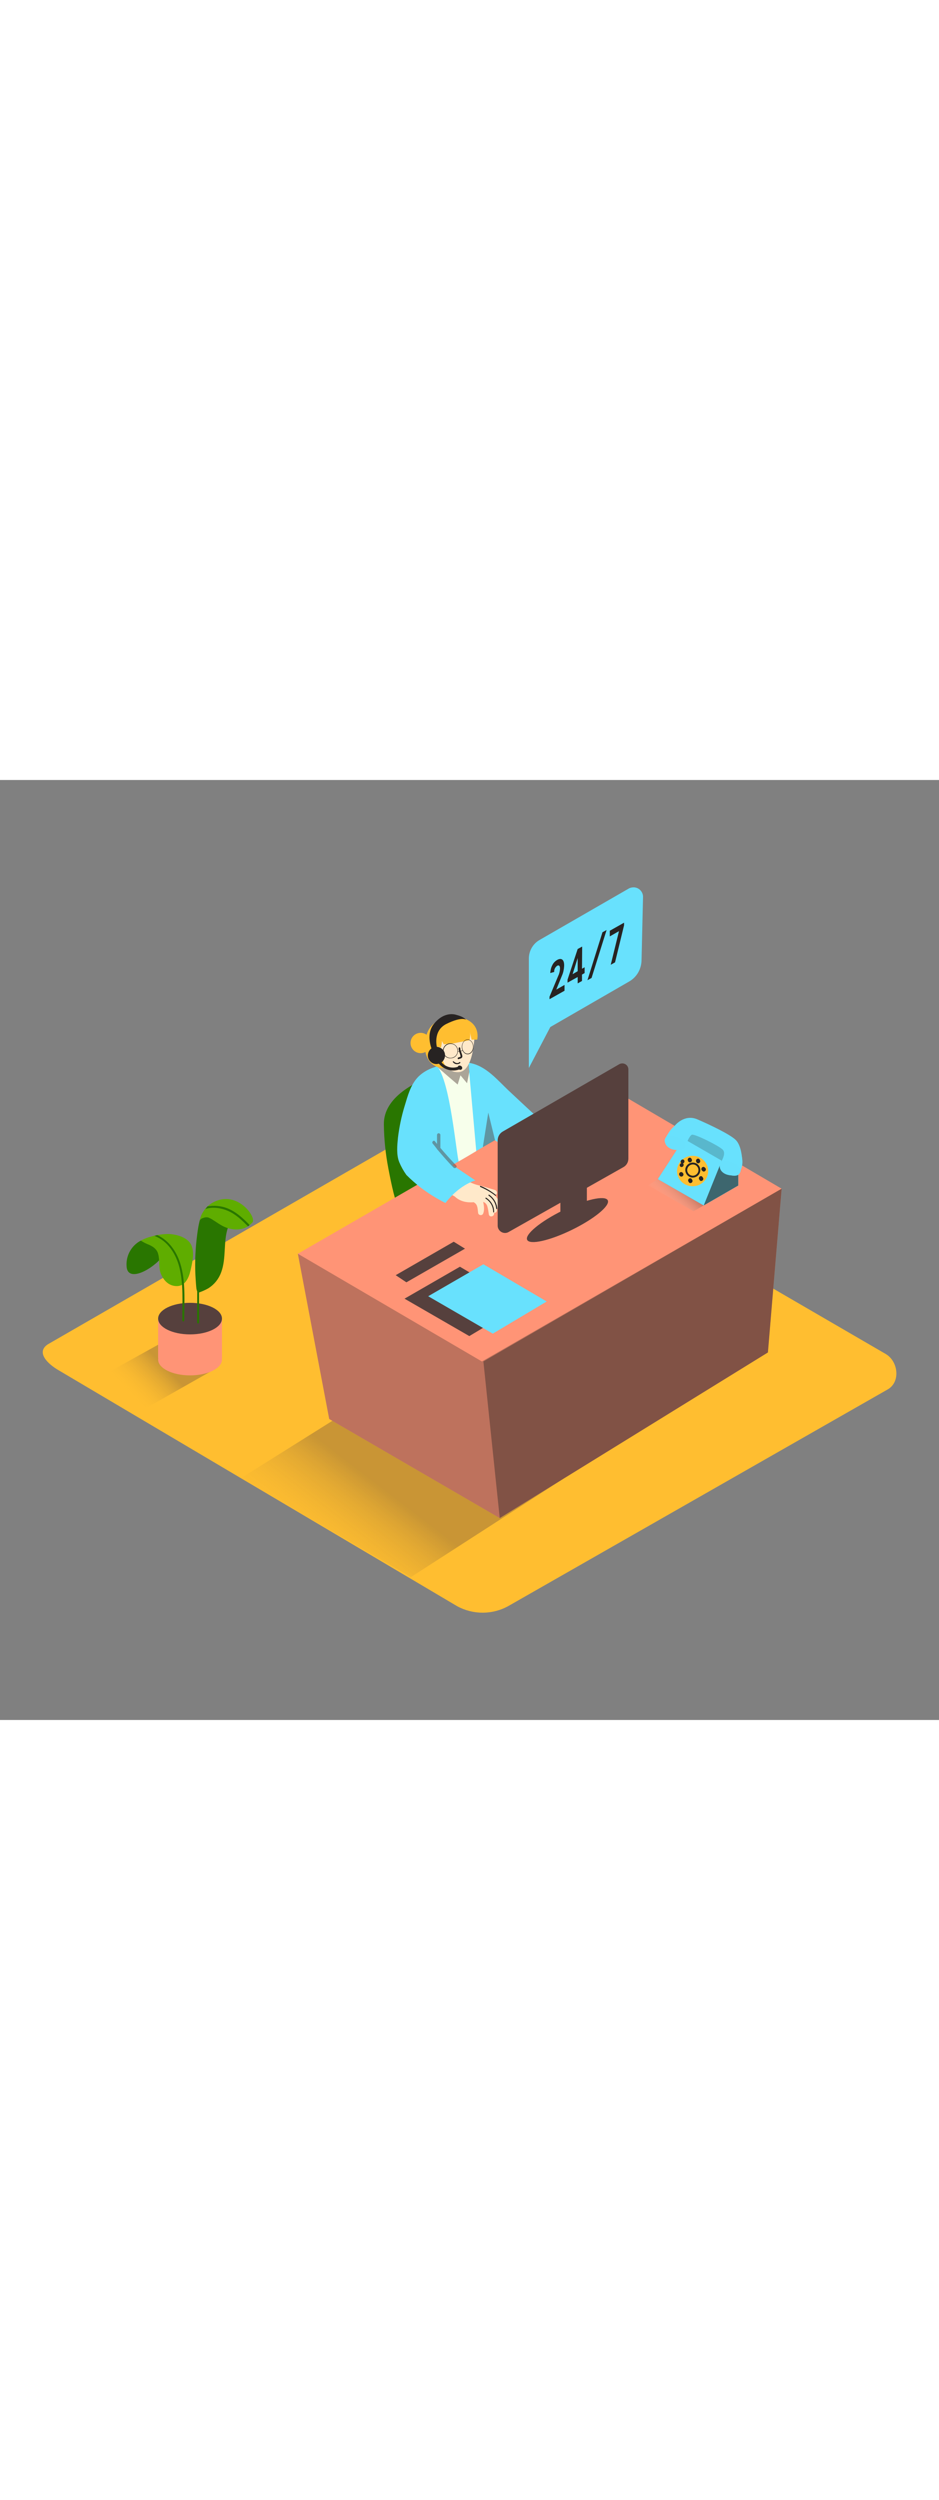 <svg version="1.1" id="Layer_1" xmlns="http://www.w3.org/2000/svg" xmlns:xlink="http://www.w3.org/1999/xlink" x="0px" y="0px" viewBox="0 0 500 500" style="width: 188px;" xml:space="preserve" data-imageid="customer-service-51" imageName="Customer Service" class="illustrations_image">
<rect x="0" y="0" width="500" height="500" fill="#808080" stroke="none"/>
<style type="text/css">
	.st0{fill:#FFBE30;}
	.st1{fill:#297600;}
	.st2{opacity:0.32;fill:url(#SVGID_1_);enable-background:new    ;}
	.st3{fill:#FF9476;}
	.st4{opacity:0.3;fill:#272322;enable-background:new    ;}
	.st5{opacity:0.4;fill:#272322;enable-background:new    ;}
	.st6{fill:#FFE9CA;}
	.st7{fill:#68E1FD;}
	.st8{fill:#F7FFEB;}
	.st9{fill:#272322;}
	.st10{opacity:0.47;fill:#56403D;enable-background:new    ;}
	.st11{opacity:0.32;fill:url(#SVGID_00000005264594540722661970000010559405110638971023_);enable-background:new    ;}
	.st12{opacity:0.22;fill:#272322;enable-background:new    ;}
	.st13{opacity:0.55;fill:#272322;enable-background:new    ;}
	.st14{opacity:0.5;fill:#68E1FD;enable-background:new    ;}
	.st15{fill:#56403D;}
	.st16{opacity:0.32;fill:url(#SVGID_00000039125029196210104740000002165748514060479656_);enable-background:new    ;}
	.st17{fill:#5FAD00;}
</style>
<path id="field" class="st0" d="M243.3,439.4L31.6,314.2c-6.7-3.8-12.5-10-6-14.1l212.5-122.4c3.2-2,8-3.3,11.3-1.4l222.2,129&#10;&#9;c6.7,3.9,8,14.8,1.2,18.8L271.2,439.1C262.6,444.1,252,444.2,243.3,439.4z"/>
<g id="cs">
	<path class="st1" d="M241.7,156.2c-2.5-1.5-5.8-1-8.6,0c-11.8,4.1-28.9,12.4-28.7,27c0.1,7.9,0.9,15.7,2.4,23.5&#10;&#9;&#9;c0.6,3.1,3.2,16.9,5,19.6c2.7,3.9,12.6-15,14.8-16.5c3.9-2.6,7.7-5.2,11.4-8c2.8-2.1,9-5.3,10.1-8.6c0.2-0.7,0.3-1.5,0.3-2.3&#10;&#9;&#9;c0.2-6.9-0.2-13.8-1.1-20.7C246.4,165.8,246.1,158.8,241.7,156.2z"/>
	
		<linearGradient id="SVGID_1_" gradientUnits="userSpaceOnUse" x1="176.072" y1="80.849" x2="207.562" y2="122.029" gradientTransform="matrix(1 0 0 -1 0 502)">
		<stop offset="0" style="stop-color:#FFBE30;stop-opacity:0"/>
		<stop offset="1" style="stop-color:#56403D"/>
	</linearGradient>
	<polyline class="st2" points="217.8,315.3 128.1,371.5 218.8,424 299.8,371.8 &#9;"/>
	<polyline class="st3" points="158.6,252 175.3,339.9 266.1,392.6 408.9,304.5 416.2,217.4 &#9;"/>
	<polyline class="st4" points="158.6,252 175.3,339.9 266.1,392.6 408.9,304.5 416.2,217.4 &#9;"/>
	<polygon class="st3" points="158.6,252 256.6,309.3 416.2,217.4 318.2,159.9 &#9;"/>
	<polygon class="st5" points="266.1,392.6 257.4,309.3 416.2,217.4 408.9,304.5 &#9;"/>
	<path class="st6" d="M265.9,226.6c0.1-2.2-0.9-4.3-2.5-5.7c0.8-0.1,1.4-0.9,1.2-1.6c-0.1-0.5-0.5-1-1-1.2c-2.2-0.6-4.5-1.5-6.9-2&#10;&#9;&#9;c-0.2-0.1-0.3-0.2-0.5-0.2c-4.7-0.9-9-3.1-12.5-6.4c-0.6-0.5-1.5-0.5-2.1,0.1c-0.4,0.4-0.5,1-0.3,1.5c-0.5,0.3-0.9,0.8-0.9,1.4&#10;&#9;&#9;c-0.8,0.1-1.4,0.8-1.3,1.7c0,0.3,0.2,0.6,0.4,0.8c0.5,0.5,1,1.1,1.6,1.5c0,0.1,0.1,0.2,0.1,0.3c-0.2,0.1-0.3,0.3-0.4,0.5&#10;&#9;&#9;c-0.6-0.6-1.2-1.2-1.8-1.7c-1.4-1.2-3.5,0.9-2,2c1.7,1.4,3.2,3.1,5.1,3.9c2.8,2.7,6.4,3.4,10.2,3.1c0.1,0.1,0.3,0.2,0.4,0.3&#10;&#9;&#9;c1.8,1.2,1.6,3.5,1.9,5.5c0.2,0.8,1,1.2,1.8,1c0.3-0.1,0.6-0.3,0.8-0.6c0.9-2,0.5-4.3,0.1-6.4c1.1,0.4,1.9,1.3,2.2,2.4&#10;&#9;&#9;c0.4,1.4,0.6,2.8,0.8,4.3c0.4,1.8,3.1,1.1,2.8-0.8v-0.1c0.7,0.1,1.3-0.3,1.5-1c0-0.1,0-0.2,0-0.4l-0.1-0.8&#10;&#9;&#9;C265.4,228,265.9,227.4,265.9,226.6C265.9,226.7,265.9,226.7,265.9,226.6z"/>
	<path class="st6" d="M294.1,195.9c0.7-1.2-0.2-3-0.9-4.1c-1.4-2-3-3.7-4.9-5.2c-0.6-0.5-1.6-0.4-2.1,0.2c-0.3,0.4-0.4,0.9-0.3,1.4&#10;&#9;&#9;c-0.2-0.1-0.3-0.1-0.5-0.1c-0.3-0.6-0.9-1-1.6-1.1c-1.1-1-2.6,0.5-2.2,1.7c-0.7,0.1-1.2,0.7-1.2,1.4c0.1,1.1,0.4,2.1,1,3&#10;&#9;&#9;c-0.9-0.9-1.8-1.8-2.7-2.7c-1.1-1.1-3.2,0.5-2.2,1.8c0.2,0.2,0.3,0.4,0.5,0.7c0.2,0.2,0.4,0.4,0.6,0.5l0.8,0.7l0,0&#10;&#9;&#9;c0.8,1.2,1.7,2.4,2.6,3.6c-0.5,0.4-0.6,1.1-0.3,1.7c0,0,0,0.1,0.1,0.1c1.6,2.1,5.5,8.6,8.7,5.4c0.8,1.2,1.6,2.4,2.3,3.6&#10;&#9;&#9;c0.4,0.7,1.3,0.9,1.9,0.5c0.2-0.1,0.4-0.3,0.5-0.6c0.4-0.2,0.6-0.7,0.5-1.2c-0.2-1-0.5-2-0.9-3c1.5-1.1,1.3-2.7,0.5-4.2&#10;&#9;&#9;C294.9,198.6,294.8,197.1,294.1,195.9z"/>
	<path class="st7" d="M279.2,200.9c2.7-6.7,9.1-11.5,15.9-14.4l-5.4-3.9c-6-5.3-11.9-10.9-17.8-16.4c-6.7-6.1-13-14.5-22.5-15.8&#10;&#9;&#9;c-4.4-0.6-9.6,0.4-13.9,1.2c-4.7,1-9.6,2.9-13.1,6.6c-3.8,4.1-5.3,9.8-6.9,15.1c-1.7,5.5-2.9,11.2-3.6,17c-0.4,4.1-0.9,9.1,0.7,13&#10;&#9;&#9;c1,2.4,2.3,4.7,3.8,6.8c4.8,4.8,10.1,8.9,16,12.3c1.6,0.9,3.1,1.8,4.8,2.6c3.8-5,9.6-10,15.9-12l-12.2-8.2l22.5-13.2L279.2,200.9z"/>
	<path class="st8" d="M253.6,197.4l-4.2-47l-9.2-2.7l-9.2,3.1c8,3.6,11.4,43.4,13.2,52.1C244.5,202.8,253.5,197.5,253.6,197.4z"/>
	<path class="st9" d="M260.5,220.6c-0.3-0.2-0.6,0.3-0.3,0.5c2.3,1.6,3.8,4.1,4,6.8c0,0.4,0.6,0.4,0.6,0&#10;&#9;&#9;C264.5,224.9,262.9,222.3,260.5,220.6z"/>
	<path class="st9" d="M258.9,222.2c-0.1-0.1-0.3,0-0.4,0.1s0,0.3,0.1,0.4c2.5,1.5,4,4.2,4,7.1c0,0.2,0.2,0.3,0.3,0.2&#10;&#9;&#9;c0.1,0,0.2-0.1,0.2-0.2C263.2,226.7,261.5,223.9,258.9,222.2z"/>
	<path class="st9" d="M264,220.7c-2.5-2-5.2-3.6-8.1-4.8c-0.3-0.1-0.5,0.4-0.1,0.6c2.8,1.2,5.5,2.7,7.9,4.6&#10;&#9;&#9;C263.9,221.4,264.3,221,264,220.7z"/>
	<path class="st9" d="M294.1,204.4c1-0.8,1.4-2.1,0.9-3.3c-0.1-0.5-0.3-0.9-0.5-1.4l0.1-0.1c0.9-1.9-0.3-3.7-1.1-5.4&#10;&#9;&#9;c-0.2-0.3-0.7,0-0.5,0.3c0.7,1.4,1.8,2.9,1.3,4.4c-0.5-1.1-1.1-2.2-1.8-3.1c-0.2-0.3-0.7,0-0.5,0.3c1.1,1.6,4.1,6.3,1.8,7.8&#10;&#9;&#9;c0,0-0.1,0.1-0.1,0.1c-0.9-2.4-2-4.7-3.2-6.9c-0.2-0.3-0.7,0-0.5,0.3c0.9,1.7,1.7,3.4,2.5,5.1c0.3,0.7,0.6,1.4,0.9,2.2l0.4,1.2&#10;&#9;&#9;c0.1,0.4,0.2,0.6,0.2,0.7c0.1,0.3,0.1,0.7,0,1c-0.2,0.5-0.7,0.8-1.2,0.7c-0.3-0.1-0.6-0.3-0.8-0.5c-0.2-0.1-0.2-0.3-0.5-0.8l-0.6-1&#10;&#9;&#9;c-0.5-0.8-1-1.6-1.5-2.4l-3.1-4.9c-0.2-0.3-0.7,0-0.5,0.3l4.9,7.8c0.6,1,1.9,3.4,3.5,2.2c1.3-1,0.2-3.3-0.3-4.5&#10;&#9;&#9;C294,204.5,294.1,204.5,294.1,204.4z"/>
	<path class="st10" d="M242.9,205c-2.9-3-5.7-6.1-8.4-9.3v-7c-0.1-0.5-0.5-0.8-1-0.8c-0.4,0-0.7,0.4-0.8,0.8v4.9l-1.1-1.4&#10;&#9;&#9;c-0.7-0.9-1.9,0.4-1.2,1.2s1.6,2,2.3,2.9c0.1,0.2,0.2,0.4,0.4,0.5c2.7,3.2,5.5,6.4,8.4,9.4C242.4,207,243.7,205.8,242.9,205z"/>
	<polygon class="st10" points="263.6,191.6 260,176.9 257.1,195.3 &#9;"/>
	<path class="st10" d="M233.1,152.7c0.1,0.4,10.6,9.3,10.6,9.3l1.5-4.9l3.5,4.2l1.2-6l-0.4-4.9"/>
	<path class="st0" d="M239.8,152.5c-7.4,2.9-16-3.1-12.9-16.1c2.8-11.8,17.3-10.4,17.3-10.4"/>
	<path class="st6" d="M242.5,129c-6.8-0.3-11.4,8.3-11.1,12.9c0.1,1.7,0.4,3.4,1,5.1c0.2,0,0.3,0.1,0.5,0.1c1,0.3,1.9,0.8,2.5,1.6&#10;&#9;&#9;c0.7,0.9,0.9,2.1,1.6,3.1c1.2,1.6,2.9,2.8,4.8,3.4c0.6,0.1,1.1,0.2,1.7,0.2c9.1,0.6,9.1-20.1,9.4-21.4&#10;&#9;&#9;C250.2,130.9,246.5,129.2,242.5,129z"/>
	<path class="st0" d="M241.9,140l8.1-1.6c0.4-1.5,0.5-3,0.2-4.5l0.9,4.2h3c0,0,2.1-8.1-7.1-11.3s-18,1.8-17.6,10&#10;&#9;&#9;c0.1,4.7,1.9,9.1,5,12.6c0,0-4.6-7.8-3-4.5c2,4.1,4-3.7,3.9-6.1l1,1.8L241.9,140z"/>
	<path class="st6" d="M236.8,146c0-1.2-0.6-2.4-1.5-3.2c-0.8-0.7-2.2-1.3-3.1-0.4s-0.6,2.4-0.3,3.4c0.4,1.4,1.1,2.6,2,3.7&#10;&#9;&#9;c1,1.1,2.6-0.5,1.6-1.6c-0.3-0.3-0.5-0.7-0.8-1.1c0.4,0.5,1.1,0.5,1.6,0.1C236.7,146.7,236.8,146.3,236.8,146z"/>
	<path class="st9" d="M240.3,148c-2.2,0.3-4.2-1.3-4.4-3.5c-0.3-2.2,1.3-4.2,3.5-4.4s4.2,1.3,4.4,3.5c0,0.2,0,0.3,0,0.5&#10;&#9;&#9;C243.9,146.1,242.3,147.9,240.3,148z M240.3,140.4c-2-0.2-3.9,1.2-4.1,3.3c-0.2,2,1.2,3.9,3.3,4.1c2,0.2,3.9-1.2,4.1-3.3&#10;&#9;&#9;c0-0.1,0-0.3,0-0.4C243.6,142.1,242.2,140.5,240.3,140.4L240.3,140.4z"/>
	<path class="st9" d="M249,145.9c-1.7,0-3.1-1.8-3.1-3.9s1.4-4,3.1-4s3.1,1.8,3.1,4S250.8,145.9,249,145.9z M249,138.2&#10;&#9;&#9;c-1.6,0-2.9,1.7-2.9,3.7s1.3,3.7,2.9,3.7s2.9-1.7,2.9-3.7S250.6,138.2,249,138.2L249,138.2z"/>
	<path class="st9" d="M245.1,142.6c0-0.2-0.3-0.4-0.5-0.4c-0.2,0-0.3,0.2-0.4,0.4c0,0.7,0.1,1.5,0.4,2.2c0.3,0.7,0.5,1.5,0.7,2.3&#10;&#9;&#9;c-0.4,0.2-0.9,0.4-1.3,0.5c-0.5,0.2-0.3,1.1,0.2,0.9c0.8-0.3,2-0.4,2-1.5C246.1,145.5,245.1,144.2,245.1,142.6z"/>
	
		<rect x="243.6" y="144" transform="matrix(0.978 -0.211 0.211 0.978 -24.898 54.993)" class="st9" width="2.8" height="0.2"/>
	
		<rect x="233.7" y="142" transform="matrix(0.534 -0.846 0.846 0.534 -12.246 264.676)" class="st9" width="0.2" height="2.9"/>
	<path class="st9" d="M244.6,150.1c-0.9,0.9-2.2,0.4-3-0.4c-0.3-0.3-0.7,0.1-0.4,0.4c0.9,1.2,2.5,1.4,3.7,0.6c0,0,0.1-0.1,0.1-0.1&#10;&#9;&#9;C245.4,150.3,244.9,149.8,244.6,150.1z"/>
	<circle class="st0" cx="224" cy="139.9" r="5.4"/>
	<path class="st9" d="M248.2,127.6c0,0-2-2-10.4,2.1c-7.6,3.7-5.1,12.6-5.1,12.6l-2.5,1.6c0,0-3.9-8.2,0.8-14.1&#10;&#9;&#9;c5.9-7.4,12.2-4.8,12.2-4.8S246.8,125.8,248.2,127.6z"/>
	<path class="st9" d="M244.5,151.9c-0.3,0-0.6,0.3-0.7,0.6l-0.1,0.1c-3.1,1-6.5,0-8.6-2.4c2-1.5,2.5-4.4,1-6.4c-1.5-2-4.4-2.5-6.4-1&#10;&#9;&#9;c-2,1.5-2.5,4.4-1,6.4c0.9,1.2,2.2,1.9,3.7,1.9c0.4,0,0.9-0.1,1.3-0.2c0,0,0,0.1,0.1,0.1c2.6,3.1,6.9,4.3,10.7,3&#10;&#9;&#9;c0.4,0.3,1.1,0.2,1.4-0.2c0,0,0.1-0.1,0.1-0.1C246.5,152.6,245.4,151.8,244.5,151.9z"/>
	
		<linearGradient id="SVGID_00000129924537578799120230000017755544868877416580_" gradientUnits="userSpaceOnUse" x1="356.284" y1="274.296" x2="365.384" y2="284.086" gradientTransform="matrix(1 0 0 -1 0 502)">
		<stop offset="0" style="stop-color:#FFFFFF;stop-opacity:0"/>
		<stop offset="1" style="stop-color:#56403D"/>
	</linearGradient>
	<path style="opacity:0.32;fill:url(#SVGID_00000129924537578799120230000017755544868877416580_);enable-background:new    ;" d="&#10;&#9;&#9;M369.4,208.7c-0.1-0.1-0.1-0.2,0-0.3c0.1-0.1-1.3-0.4-1.3-0.5s-0.8-0.3-0.8-0.5c-1.8-0.7-3.4-1.7-4.6-3.1l-17.6,11.3l24.2,13.8&#10;&#9;&#9;l16.9-9.7C386.2,219.6,372.2,211.8,369.4,208.7z"/>
	<path class="st9" d="M381.6,197l-6.7-3.1c-2.1-1-4.6-2.3-4.5-5c0-0.3-0.4-0.3-0.4,0c-0.1,2.2,1.5,3.7,3.4,4.7&#10;&#9;&#9;c2.6,1.4,5.4,2.5,8,3.7C381.6,197.5,381.8,197.1,381.6,197z"/>
	<path class="st9" d="M382.2,192.1v4.4c0,0.1,0.1,0.2,0.2,0.2s0.2-0.1,0.2-0.2l0,0v-4.4c0-0.1-0.1-0.2-0.2-0.2&#10;&#9;&#9;S382.2,192,382.2,192.1z"/>
	<path class="st9" d="M379.3,201.7c-1.2-2.1-3.6-3.2-5.9-3.9c-2.5-0.8-5.4-1.4-7.8-0.1c-0.1,0-0.1,0.1-0.1,0.2c-0.7,0.3-1.4,0.6-2,1&#10;&#9;&#9;c-1.9,1.1-4.1,2.7-5.1,4.7s-0.1,4.8,0.6,6.9c0.7,2.2,2.1,4,4,5.2c2.1,1.1,4.5,1.4,6.8,1.1c2.6-0.3,5-1.2,7.1-2.7&#10;&#9;&#9;C380.4,211.5,381.5,205.4,379.3,201.7z M377.6,212.9c-1.7,1.5-3.7,2.5-5.9,2.9c-2.2,0.7-4.4,0.7-6.6,0.2c-2.1-0.6-3.9-2-4.9-3.9&#10;&#9;&#9;c-1.1-2-1.7-4.1-1.8-6.4c0-2.7,2.3-4.5,4.3-5.9s4.6-2.7,7.3-2c0.1,0,0.2-0.1,0.3-0.2c0-0.1,0-0.1-0.1-0.2c0.7,0.1,1.5,0.3,2.2,0.5&#10;&#9;&#9;c2,0.4,3.9,1.3,5.5,2.6c1.5,1.6,2.2,3.8,2,5.9C380,208.9,379.1,211.2,377.6,212.9z"/>
	<path class="st9" d="M372.4,207c-0.3-1.8-1.7-3.3-3.5-3.6c0.5-0.3,1.1-0.5,1.6-0.7c0.3-0.1,0.1-0.5-0.1-0.4c-0.8,0.3-1.5,0.6-2.2,1&#10;&#9;&#9;l0,0c-0.1,0-0.2,0-0.2,0.1c-1.4,0.7-2.3,2-2.5,3.5c-0.2,2.1,1.9,3.8,3.9,3.9c1.7,0,3.1-1.3,3.1-3&#10;&#9;&#9;C372.5,207.5,372.5,207.2,372.4,207z M368.8,210.3c-1.9-0.4-3.5-2.1-2.8-4.1c0.4-1,1.2-1.9,2.2-2.4c1.7,0.1,3.2,1.2,3.7,2.8&#10;&#9;&#9;C372.5,208.7,371,210.8,368.8,210.3L368.8,210.3z"/>
	<path class="st9" d="M370.9,206.4c-0.4-0.9-1.6-0.7-2.1-1.4c-0.2-0.2-0.5,0.1-0.3,0.3c0.3,0.3,0.7,0.5,1.1,0.6&#10;&#9;&#9;c0.3,0.1,0.5,0.2,0.7,0.3c-0.1,0-0.2,0-0.3,0.1c0,0,0,0,0,0l-0.2,0.8c0,0.1,0,0.2,0.1,0.2c0.4,0.1,0.8-0.1,1-0.5&#10;&#9;&#9;C370.9,206.8,370.9,206.6,370.9,206.4z M370.3,207l0.1-0.5c0,0,0-0.1,0-0.1c0,0.1,0.1,0.1,0.1,0.2C370.5,206.8,370.4,207,370.3,207&#10;&#9;&#9;L370.3,207z"/>
	<polygon class="st7" points="350.3,212.3 374.7,226.3 393.1,215.7 393.1,197.4 373.3,186 364.2,190.9 &#9;"/>
	<polygon class="st7" points="393.1,197.4 384.3,202.5 374.7,226.3 393.1,215.7 &#9;"/>
	<polygon class="st12" points="350.3,212.3 374.7,226.3 393.1,215.7 393.1,197.4 373.3,186 364.2,190.9 &#9;"/>
	<polygon class="st13" points="393.1,197.4 384.3,202.5 374.7,226.3 393.1,215.7 &#9;"/>
	<polygon class="st7" points="384.3,202.5 364.2,190.9 350.3,212.3 374.7,226.3 &#9;"/>
	<ellipse class="st0" cx="368.8" cy="208" rx="8.3" ry="8.1"/>
	<ellipse transform="matrix(0.645 -0.764 0.764 0.645 -27.456 350.192)" class="st9" cx="363" cy="204.6" rx="1.1" ry="1"/>
	<ellipse transform="matrix(0.498 -0.867 0.867 0.498 6.369 417.081)" class="st9" cx="363.6" cy="203" rx="1.1" ry="1"/>
	<ellipse transform="matrix(0.645 -0.764 0.764 0.645 -23.955 352.676)" class="st9" cx="367.4" cy="202.1" rx="1.1" ry="1"/>
	<ellipse transform="matrix(0.5 -0.866 0.866 0.5 8.68 418.957)" class="st9" cx="367.2" cy="202" rx="1.1" ry="1"/>
	<ellipse transform="matrix(0.645 -0.764 0.764 0.645 -22.769 356.23)" class="st9" cx="371.8" cy="202.6" rx="1.1" ry="1"/>
	<ellipse transform="matrix(0.5 -0.866 0.866 0.5 10.464 423.029)" class="st9" cx="371.6" cy="202.5" rx="1.1" ry="1"/>
	<ellipse transform="matrix(0.645 -0.764 0.764 0.645 -25.053 360.054)" class="st9" cx="374.8" cy="207" rx="1.1" ry="1"/>
	<ellipse transform="matrix(0.5 -0.866 0.866 0.5 8.148 427.783)" class="st9" cx="374.5" cy="206.8" rx="1.1" ry="1"/>
	<ellipse transform="matrix(0.645 -0.764 0.764 0.645 -29.352 360.771)" class="st9" cx="373.4" cy="212" rx="1.1" ry="1"/>
	<ellipse transform="matrix(0.5 -0.866 0.866 0.5 3.151 429.078)" class="st9" cx="373.2" cy="211.8" rx="1.1" ry="1"/>
	<ellipse transform="matrix(0.645 -0.764 0.764 0.645 -31.383 351.909)" class="st9" cx="362.9" cy="209.7" rx="1.1" ry="1"/>
	<ellipse transform="matrix(0.5 -0.866 0.866 0.5 -0.177 418.829)" class="st9" cx="362.6" cy="209.6" rx="1.1" ry="1"/>
	<ellipse transform="matrix(0.645 -0.764 0.764 0.645 -32.254 356.831)" class="st9" cx="367.7" cy="213.1" rx="1.1" ry="1"/>
	<ellipse transform="matrix(0.5 -0.866 0.866 0.5 -0.683 424.712)" class="st9" cx="367.5" cy="212.9" rx="1.1" ry="1"/>
	<path class="st9" d="M368.8,211.5c-2.2-0.1-3.9-1.9-3.9-4.1s1.9-3.9,4.1-3.9c2.2,0.1,3.9,1.8,3.9,4&#10;&#9;&#9;C372.9,209.8,371,211.5,368.8,211.5z M368.8,204.5c-1.7,0.1-2.9,1.5-2.9,3.1c0.1,1.7,1.5,2.9,3.1,2.9c1.6-0.1,2.9-1.4,2.9-3&#10;&#9;&#9;C371.9,205.8,370.5,204.4,368.8,204.5C368.8,204.5,368.8,204.5,368.8,204.5L368.8,204.5z"/>
	<path class="st7" d="M359.3,183.9c0,0,5-6.4,12-3.4s17.6,8.1,20.5,11s3.4,9.5,3.4,10.9c0,0-7.7-4.7-8.6-7.1c-1-2.4-2.7-4.3-4.9-5.7&#10;&#9;&#9;c-1.6-0.8-13.3-6.2-14.4-5.8S359.3,183.9,359.3,183.9z"/>
	<path class="st7" d="M385.2,206.1l0.3-0.2c0.1-0.1,0.1-0.3,0-0.4c-0.1-0.1-0.2-0.1-0.3-0.1l-0.3,0.2c-0.1,0.1-0.2,0.2-0.1,0.4&#10;&#9;&#9;S385.1,206.2,385.2,206.1z"/>
	<path class="st7" d="M354.6,193.4c-0.7-0.7-0.9-1.8-0.4-2.6c0.6-1.2,1.3-2.3,2-3.4c2.5-3.9,7-6.7,11.9-6c4.6,0.7,9.1,2.9,13.2,5&#10;&#9;&#9;c17.8,9.2,13.8,19.6,13.3,20.6s-0.1,4.4-5.4,3.3s-6.1-5.3-5.6-6.4s3.3-5.2,1.2-7.3s-15-8.5-16.4-7.9s-3.1,5.1-3.1,5.7&#10;&#9;&#9;S359.9,198.7,354.6,193.4z"/>
	<path class="st7" d="M365.1,194.4c0-0.5-0.1-1.1-0.4-1.5c-1.6-2.5-4.9-3.5-7.7-3.6c-1.4,0-2.7,0.4-2.9,2c-0.4,3.2,2.4,5,5.1,5.4&#10;&#9;&#9;c1.2,0.2,2.4,0.2,3.5-0.1c1-0.2,1.9-0.8,2.3-1.7C365,194.8,365.1,194.6,365.1,194.4z"/>
	<path class="st7" d="M394.3,207.9c0-0.5-0.1-1.1-0.4-1.5c-1.6-2.5-4.9-3.5-7.7-3.6c-1.4,0-2.7,0.4-2.9,2c-0.4,3.2,2.4,5,5.1,5.4&#10;&#9;&#9;c1.2,0.2,2.4,0.2,3.5-0.1c1-0.2,1.9-0.8,2.3-1.7C394.3,208.3,394.3,208.1,394.3,207.9z"/>
	<path class="st14" d="M365.1,194.4c0-0.5-0.1-1.1-0.4-1.5c-1.6-2.5-4.9-3.5-7.7-3.6c-1.4,0-2.7,0.4-2.9,2c-0.4,3.2,2.4,5,5.1,5.4&#10;&#9;&#9;c1.2,0.2,2.4,0.2,3.5-0.1c1-0.2,1.9-0.8,2.3-1.7C365,194.8,365.1,194.6,365.1,194.4z"/>
	<path class="st14" d="M394.3,207.9c0-0.5-0.1-1.1-0.4-1.5c-1.6-2.5-4.9-3.5-7.7-3.6c-1.4,0-2.7,0.4-2.9,2c-0.4,3.2,2.4,5,5.1,5.4&#10;&#9;&#9;c1.2,0.2,2.4,0.2,3.5-0.1c1-0.2,1.9-0.8,2.3-1.7C394.3,208.3,394.3,208.1,394.3,207.9z"/>
	<polygon class="st15" points="249.9,295.8 278.5,278.7 244.9,258.9 215.4,275.9 &#9;"/>
	<polygon class="st7" points="262.4,294.5 291.1,277.4 257.4,257.6 228,274.6 &#9;"/>
	<polygon class="st15" points="210.7,263.4 216.4,267.2 247.6,249.3 241.6,245.6 &#9;"/>
	<path class="st15" d="M267.7,187l62-35.8c1.6-0.9,3.6-0.4,4.5,1.2c0.3,0.5,0.4,1.1,0.4,1.6v47.4c0,1.9-1,3.6-2.6,4.5l-61.1,34.5&#10;&#9;&#9;c-1.8,1.1-4.2,0.5-5.3-1.3c-0.4-0.6-0.6-1.3-0.6-2v-45.4C265,189.8,266,188,267.7,187z"/>
	<polyline class="st15" points="298.4,216.9 298.4,237.1 312.5,229.6 312.5,209.7 &#9;"/>
	
		<ellipse transform="matrix(0.898 -0.44 0.44 0.898 -72.172 156.933)" class="st15" cx="302.2" cy="234" rx="23.9" ry="5.7"/>
</g>
<g id="_24_7">
	<path class="st7" d="M281.6,95v43l53.4-30.8c4-2.3,6.4-6.4,6.6-11l0.8-33.9c0.1-2.8-2.2-5.2-5-5.2c-0.9,0-1.9,0.2-2.7,0.7&#10;&#9;&#9;l-47.4,27.3C283.8,87.1,281.6,90.9,281.6,95z"/>
	<polyline class="st7" points="281.6,138 281.6,153.2 295.6,126.5 &#9;"/>
	<path class="st9" d="M296.7,95.7c2.4-1.3,3.8,0,3.7,3.2c-0.1,1.7-0.4,3.4-1.1,5l-3.1,7.6l4.4-2.5v3.1l-8,4.5v-1.3l4.6-11&#10;&#9;&#9;c0.6-1.2,0.9-2.5,1-3.9c0-1.5-0.5-2.1-1.5-1.6c-1.1,0.8-1.7,2-1.6,3.3l-2.1,0.6c0.1-1.5,0.4-2.9,1.1-4.2&#10;&#9;&#9;C294.6,97.4,295.5,96.4,296.7,95.7z"/>
	<path class="st9" d="M309.9,100.4l1.4-0.8v3.1l-1.4,0.8v3.4l-2.3,1.3v-3.4l-5.4,3v-1.6l5.4-16.3l2.4-1.3L309.9,100.4z M307.6,101.7&#10;&#9;&#9;l0-7l-2.7,8.6L307.6,101.7"/>
	<polygon class="st9" points="323,79.8 315,105.3 312.8,106.5 320.8,81 &#9;"/>
	<polygon class="st9" points="332.3,75.9 332.3,77.3 327.5,97 325.2,98.3 329.6,80.4 324.7,83.2 324.7,80.2 &#9;"/>
</g>
<g id="plant">
	
		<linearGradient id="SVGID_00000128449963585616581930000010556532404427452347_" gradientUnits="userSpaceOnUse" x1="69.421" y1="173.569" x2="87.031" y2="190.659" gradientTransform="matrix(1 0 0 -1 0 502)">
		<stop offset="0" style="stop-color:#FFBE30;stop-opacity:0"/>
		<stop offset="1" style="stop-color:#56403D"/>
	</linearGradient>
	<path style="opacity:0.32;fill:url(#SVGID_00000128449963585616581930000010556532404427452347_);enable-background:new    ;" d="&#10;&#9;&#9;M73.7,336.4l42.2-23.9l-26.5-15l-42.5,23.6C55.9,326.1,64.8,331.3,73.7,336.4z"/>
	<polyline class="st3" points="84.2,286.5 84.2,307.5 118.2,307.5 118.2,286.5 &#9;"/>
	<ellipse class="st15" cx="101.2" cy="286.5" rx="17" ry="8.4"/>
	<ellipse class="st3" cx="101.2" cy="308.3" rx="17" ry="8.4"/>
	<path class="st1" d="M120.2,237.6c-3.6-1.5-8.6-6.4-12.9-6.2c-1.6,4.1-2.1,8.8-2.6,12.9c-0.8,7.2-1,14.4-0.5,21.5&#10;&#9;&#9;c0.1,1.6,0.2,3.2,0.4,4.8c0.1,0.5,0.2,1,0.4,1.4v16.6c0,0.3,0.2,0.5,0.5,0.5c0.3,0,0.5-0.2,0.5-0.5v-16c1.7-0.6,3.3-1.3,4.9-2.2&#10;&#9;&#9;c3.2-2,5.6-5,6.9-8.6c2.8-7.6,1-16.2,3.6-23.8C121,237.8,120.6,237.7,120.2,237.6z"/>
	<path class="st17" d="M112.9,225c-2,1.2-3.7,2.9-4.9,5c-0.3,0.5-0.6,1-0.8,1.5c-0.1,0.1-0.1,0.2-0.1,0.3l0,0&#10;&#9;&#9;c-0.3,0.9-0.6,1.7-0.8,2.6c0.4-0.7,1-1.2,1.8-1.4c0.9-0.4,1.9-0.5,2.8-0.3c0.9,0.4,1.8,0.8,2.6,1.4c1.2,0.7,2.4,1.6,3.6,2.3&#10;&#9;&#9;c5.6,3.6,13.2,4,17.5-1.3c0.1-0.2,0.1-0.4,0.1-0.6C135.4,231,125.3,217.8,112.9,225z"/>
	<path class="st1" d="M132.1,237.4l0.7-0.5c0-0.1,0-0.3-0.1-0.4c-3.4-3.5-7.1-6.9-11.7-8.7c-3.3-1.3-7-1.6-10.5-1&#10;&#9;&#9;c-0.4,0.4-0.7,0.9-1.1,1.4c3.8-1.3,8.6-0.5,12,1c4.1,1.8,7.4,4.9,10.5,8.1C131.9,237.4,132,237.4,132.1,237.4z"/>
	<path class="st1" d="M75,245c-5,2.6-8,8-7.6,13.6c0.4,10,16.9,0.2,21.3-8.2s5.1,3.6,5.1,3.6"/>
	<path class="st17" d="M89.9,241.5c-3.1,0-6.2,0.4-9.2,1.3c-2,0.5-3.9,1.2-5.7,2.2c1,0.7,2.2,1.3,3.3,1.8c2.1,0.8,4.2,1.9,5.3,3.8&#10;&#9;&#9;c0.3,0.5,0.5,1,0.6,1.5c1,3.3,0.1,7.3,1.5,10.6c1.4,3.5,4.1,6.3,8,6.5c4.7,0.3,6.8-4.2,7.7-8.1s2.2-9.2,0.7-13.1&#10;&#9;&#9;C100.5,243.4,94.3,241.7,89.9,241.5z"/>
	<path class="st1" d="M96,257.2c-2-6.4-6.1-12.3-12.2-15.1h-0.2c-0.1,0-0.2,0.1-0.3,0.1c-0.4,0.1-0.7,0.2-1.1,0.3&#10;&#9;&#9;c7.1,2.6,11.5,9.6,13.3,16.7c2.3,9.1,1.5,19,1.6,28.3c0,0.3,0.2,0.5,0.5,0.5s0.5-0.2,0.5-0.5C98.1,277.5,99,266.8,96,257.2z"/>
</g>
</svg>